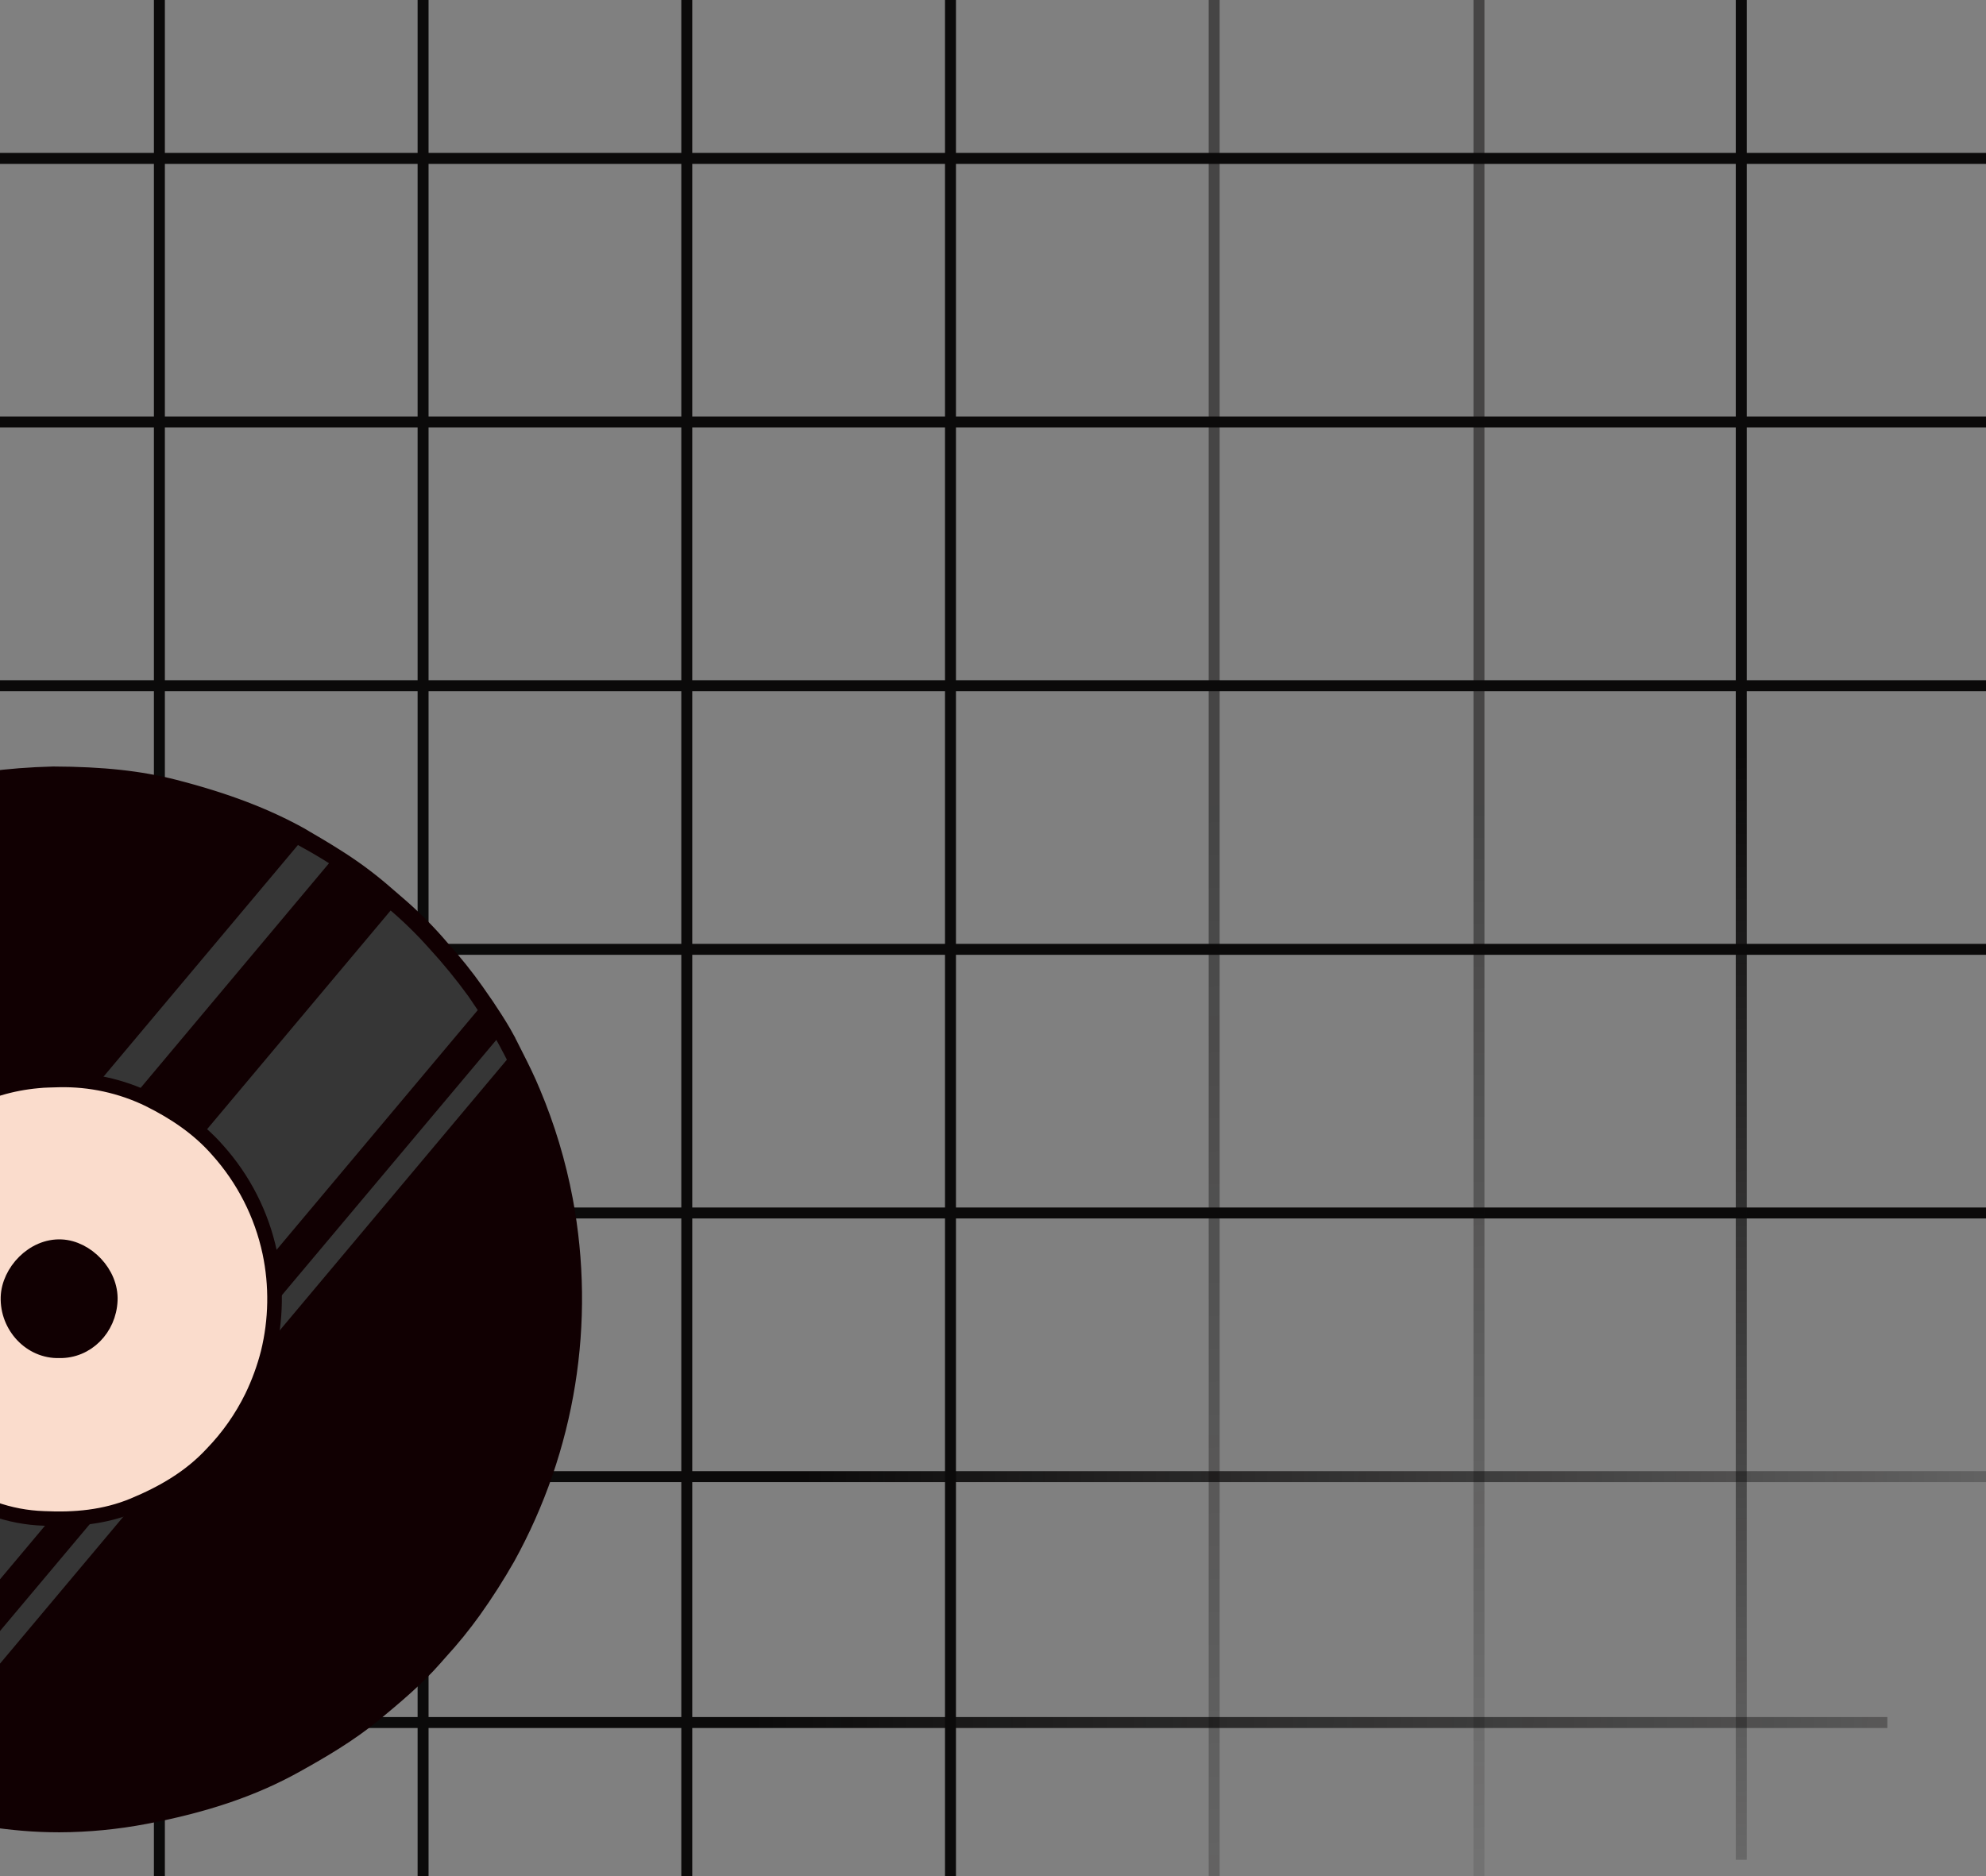 <svg width="544" height="514" viewBox="0 0 544 514" fill="none" xmlns="http://www.w3.org/2000/svg">
<rect x="0" y="0" width="544" height="514" fill="#808080" stroke="none"/>
<g clip-path="url(#clip0_3421_8602)">
<line x1="544.178" y1="43.397" x2="-102.679" y2="43.396" stroke="#0B0A0A" stroke-width="3"/>
<line x1="544.178" y1="115.628" x2="-102.679" y2="115.628" stroke="#0B0A0A" stroke-width="3"/>
<line x1="544.178" y1="187.859" x2="-102.679" y2="187.859" stroke="#0B0A0A" stroke-width="3"/>
<line x1="544.178" y1="260.091" x2="-102.679" y2="260.091" stroke="#0B0A0A" stroke-width="3"/>
<line x1="544.178" y1="332.321" x2="-102.679" y2="332.321" stroke="#0B0A0A" stroke-width="3"/>
<line x1="544.178" y1="404.553" x2="-102.679" y2="404.553" stroke="url(#paint0_linear_3421_8602)" stroke-width="3"/>
<line x1="-102.685" y1="471.924" x2="516.976" y2="471.924" stroke="url(#paint1_linear_3421_8602)" stroke-width="3"/>
<line x1="476.96" y1="509.527" x2="476.96" y2="-96" stroke="url(#paint2_linear_3421_8602)" stroke-width="3"/>
<line x1="405.114" y1="537.367" x2="405.114" y2="-96" stroke="url(#paint3_linear_3421_8602)" stroke-opacity="0.5" stroke-width="3"/>
<line x1="332.584" y1="537.367" x2="332.584" y2="-96" stroke="url(#paint4_linear_3421_8602)" stroke-opacity="0.5" stroke-width="3"/>
<line x1="260.353" y1="537.367" x2="260.353" y2="-96" stroke="#0B0A0A" stroke-width="3"/>
<line x1="188.121" y1="537.367" x2="188.121" y2="-96" stroke="#0B0A0A" stroke-width="3"/>
<line x1="115.89" y1="537.367" x2="115.89" y2="-96" stroke="#0B0A0A" stroke-width="3"/>
<line x1="43.659" y1="537.367" x2="43.659" y2="-96" stroke="#0B0A0A" stroke-width="3"/>
<path d="M154.47 370.255C153.529 379.692 151.669 389.014 148.916 398.089C145.964 407.688 142.017 416.953 137.141 425.733C134.331 430.665 131.269 435.449 127.969 440.068C124.732 444.517 121.242 448.777 117.517 452.827C112.566 458.476 106.832 463.237 101.076 468.019C94.591 473.404 87.323 477.603 80.045 481.687C67.35 488.775 53.596 492.859 39.388 495.525C28.559 497.627 17.492 498.235 6.497 497.334C-5.315 496.351 -16.966 493.946 -28.203 490.172C-29.388 489.77 -30.562 489.357 -31.747 488.923L-32.329 488.701C-33.207 488.384 -34.085 488.045 -34.963 487.707C-36.303 487.185 -37.636 486.645 -38.962 486.088C-40.288 485.531 -41.536 484.96 -42.707 484.374C-43.617 483.919 -44.527 483.454 -45.416 482.967C-52.98 478.799 -60.607 474.694 -67.336 469.214C-69.452 467.49 -71.568 465.786 -73.683 464.02C-76.973 461.3 -80.079 458.367 -82.983 455.239C-84.686 453.366 -86.41 451.504 -88.093 449.6C-89.976 447.484 -91.795 445.305 -93.477 443.02C-93.975 442.343 -94.472 441.676 -94.959 440.988C-98.149 436.696 -101.075 432.213 -103.718 427.563C-106.13 423.215 -108.511 418.835 -110.489 414.276C-120.323 391.914 -124.351 367.431 -122.2 343.098C-120.51 324.033 -115.017 305.5 -106.046 288.593C-103.718 284.108 -100.957 279.823 -98.206 275.591C-94.619 270.318 -90.689 265.285 -86.442 260.526C-82.21 255.575 -77.344 251.365 -72.552 247.017C-66.288 241.367 -59.2 236.934 -52.017 232.597C-41.353 226.175 -29.8 222.018 -17.878 218.664C-6.716 215.49 4.656 214.496 14.633 214.231C26.693 214.231 37.167 215.141 47.376 217.775C59.203 220.833 70.841 224.811 81.505 230.767L82.753 231.486C85.493 233.073 88.212 234.66 90.878 236.384C95.151 239.059 99.227 242.036 103.076 245.292C104.398 246.424 105.731 247.567 107.043 248.709C110.943 252.02 114.605 255.601 118.003 259.426C121.823 263.628 125.398 268.047 128.71 272.661C129.63 274.036 130.561 275.401 131.492 276.776C132.254 277.929 133.026 279.082 133.767 280.246C134.507 281.41 135.301 282.69 136.031 283.938C136.496 284.764 136.961 285.589 137.406 286.425C137.512 286.647 137.628 286.869 137.744 287.091C138.316 288.149 138.876 289.281 139.437 290.381C141.035 293.555 142.611 296.729 143.944 299.903C153.29 322.094 156.91 346.278 154.47 370.234V370.255Z" fill="#FEFEFE" stroke="#110002" stroke-width="4" stroke-linecap="round" stroke-linejoin="round"/>
<path d="M16.251 499.873C12.929 499.873 9.586 499.735 6.317 499.45C-5.664 498.445 -17.48 496.008 -28.881 492.192C-30.087 491.78 -31.282 491.357 -32.478 490.923L-32.975 490.732L-35.726 489.674C-37.154 489.124 -38.487 488.616 -39.788 488.024C-41.089 487.432 -42.37 486.882 -43.639 486.268C-44.577 485.802 -45.508 485.316 -46.432 484.808L-47.648 484.152C-54.79 480.227 -62.163 476.165 -68.68 470.864L-69.273 470.378C-71.166 468.844 -73.113 467.204 -75.007 465.649C-78.374 462.87 -81.554 459.873 -84.528 456.678L-86.104 454.943C-87.289 453.641 -88.485 452.34 -89.659 451.007C-91.881 448.5 -93.637 446.363 -95.16 444.279L-96.652 442.247C-99.915 437.882 -102.907 433.321 -105.613 428.589C-107.961 424.358 -110.426 419.819 -112.468 415.111C-122.44 392.427 -126.512 367.589 -124.306 342.907C-123.514 333.935 -121.888 325.056 -119.45 316.385C-116.64 306.415 -112.786 296.77 -107.951 287.609C-105.57 283.092 -102.841 278.807 -100.016 274.438C-96.463 269.22 -92.576 264.237 -88.379 259.521L-88.062 259.151C-84.261 254.88 -80.179 250.869 -75.842 247.143L-73.97 245.451C-67.538 239.621 -60.439 235.199 -53.108 230.788C-41.132 223.562 -28.299 219.426 -18.46 216.633C-8.939 213.935 1.831 212.454 14.579 212.115C28.142 212.115 38.404 213.279 47.904 215.733C61.911 219.351 72.956 223.541 82.53 228.926L83.821 229.656C87.153 231.592 89.682 233.115 92.02 234.596C96.372 237.329 100.526 240.366 104.45 243.684C105.783 244.827 107.113 245.973 108.439 247.122C112.413 250.497 116.146 254.145 119.611 258.04L121.102 259.775C124.446 263.489 127.569 267.396 130.454 271.476C131.385 272.851 132.316 274.216 133.247 275.602C134.02 276.755 134.792 277.929 135.554 279.104C136.315 280.278 137.141 281.664 137.849 282.88C138.347 283.727 138.812 284.573 139.267 285.43C139.267 285.43 140.769 288.318 141.319 289.418C142.864 292.433 144.493 295.692 145.9 299.12C149.907 308.65 152.89 318.58 154.797 328.742C161.16 362.267 155.567 396.963 138.992 426.791C136.149 431.781 133.053 436.622 129.714 441.295C126.847 445.298 123.742 449.124 120.415 452.753L119.103 454.244C114.046 460.031 108.143 464.94 102.43 469.68C95.712 475.255 88.201 479.592 81.081 483.57C69.444 490.066 56.293 494.541 39.821 497.641C32.051 499.117 24.16 499.864 16.251 499.873V499.873Z" fill="#110002"/>
<path d="M14.633 214.232C26.693 214.232 37.167 215.142 47.376 217.776C59.203 220.833 70.841 224.811 81.505 230.767L82.753 231.487C85.493 233.074 88.212 234.66 90.878 236.385C95.151 239.06 99.227 242.037 103.076 245.293C104.398 246.425 105.731 247.567 107.043 248.71C110.943 252.021 114.605 255.602 118.003 259.427C121.824 263.629 125.398 268.048 128.71 272.661C129.63 274.037 130.561 275.401 131.492 276.777C132.254 277.93 133.026 279.083 133.767 280.247C134.507 281.41 135.301 282.691 136.031 283.939C136.496 284.764 136.962 285.589 137.406 286.425C137.512 286.647 137.628 286.869 137.744 287.092C138.316 288.149 138.876 289.281 139.437 290.382C141.035 293.556 142.611 296.729 143.944 299.903C152.428 320.016 156.224 341.795 155.046 363.592C153.867 385.389 147.745 406.632 137.141 425.712C134.331 430.651 131.27 435.443 127.969 440.069C124.732 444.518 121.242 448.778 117.517 452.827C112.566 458.477 106.832 463.237 101.076 468.019C94.591 473.404 87.323 477.604 80.045 481.688C67.35 488.776 53.596 492.859 39.388 495.525C31.763 496.99 24.017 497.737 16.251 497.758C13.004 497.758 9.756 497.631 6.497 497.345C-5.315 496.362 -16.966 493.958 -28.203 490.183C-29.388 489.781 -30.562 489.368 -31.747 488.935L-32.329 488.712C-33.207 488.395 -34.085 488.056 -34.963 487.718C-36.303 487.196 -37.636 486.656 -38.962 486.099C-40.288 485.542 -41.536 484.971 -42.707 484.385C-43.617 483.93 -44.527 483.465 -45.416 482.978C-52.98 478.81 -60.607 474.705 -67.336 469.225C-69.452 467.501 -71.568 465.798 -73.683 464.031C-76.973 461.311 -80.079 458.378 -82.983 455.25C-84.686 453.377 -86.41 451.515 -88.093 449.611C-89.976 447.495 -91.795 445.316 -93.477 443.031C-93.975 442.354 -94.472 441.687 -94.959 441C-98.15 436.704 -101.075 432.217 -103.718 427.564C-106.13 423.216 -108.511 418.836 -110.489 414.276C-120.323 391.915 -124.351 367.432 -122.2 343.098C-120.51 324.034 -115.017 305.501 -106.046 288.594C-103.718 284.108 -100.957 279.824 -98.206 275.592C-94.619 270.318 -90.689 265.286 -86.442 260.527C-82.21 255.576 -77.344 251.365 -72.552 247.017C-66.288 241.368 -59.2 236.935 -52.017 232.597C-41.353 226.176 -29.8 222.018 -17.878 218.664C-6.716 215.491 4.656 214.496 14.633 214.232M14.633 210H14.516C1.588 210.349 -9.382 211.851 -19.084 214.591C-29.007 217.406 -42.009 221.637 -54.207 228.979C-61.327 233.275 -68.806 237.951 -75.387 243.854L-77.27 245.568C-81.666 249.36 -85.808 253.439 -89.669 257.776L-89.986 258.157C-94.236 262.942 -98.169 267.999 -101.761 273.296C-104.607 277.697 -107.368 282.035 -109.791 286.615C-119.026 304.006 -124.681 323.072 -126.421 342.686C-128.631 367.72 -124.49 392.907 -114.382 415.916C-112.266 420.708 -109.812 425.289 -107.432 429.574C-104.685 434.382 -101.646 439.017 -98.333 443.454L-96.852 445.475C-95.276 447.591 -93.488 449.802 -91.203 452.372C-90.028 453.705 -88.812 455.038 -87.638 456.329L-86.061 458.053C-83.033 461.321 -79.792 464.385 -76.36 467.226C-74.466 468.834 -72.52 470.4 -70.637 471.955L-70.002 472.462C-63.337 477.879 -55.878 481.984 -48.663 485.962L-47.457 486.628C-46.505 487.157 -45.532 487.686 -44.569 488.13C-43.268 488.765 -41.946 489.379 -40.612 489.94C-39.279 490.5 -37.947 491.05 -36.486 491.611C-35.598 491.96 -34.688 492.299 -33.789 492.669L-33.588 492.743L-33.228 492.87C-32.033 493.314 -30.805 493.748 -29.557 494.171C-17.998 498.058 -6.014 500.544 6.138 501.577C9.47 501.862 12.866 502 16.251 502C24.275 501.969 32.279 501.197 40.161 499.694C56.897 496.52 70.227 492.003 82.097 485.38C89.302 481.37 96.908 476.916 103.774 471.278C109.55 466.475 115.517 461.523 120.701 455.61L122.002 454.129C125.385 450.442 128.543 446.556 131.46 442.491C134.837 437.756 137.969 432.852 140.844 427.797C157.585 397.519 163.256 362.356 156.882 328.351C154.946 318.057 151.917 307.999 147.848 298.348C146.409 294.857 144.769 291.545 143.214 288.488L141.511 285.113L141.172 284.468V284.404C140.707 283.526 140.22 282.648 139.723 281.791C138.993 280.532 138.22 279.273 137.364 277.94C136.686 276.883 135.946 275.751 135.036 274.386L132.201 270.302C129.268 266.152 126.088 262.181 122.679 258.411L121.177 256.676C117.65 252.699 113.846 248.976 109.794 245.536C108.475 244.386 107.142 243.237 105.795 242.087C101.791 238.7 97.549 235.606 93.1 232.83C90.095 230.915 87.101 229.149 84.827 227.837L83.536 227.064C73.792 221.637 62.631 217.342 48.434 213.682C38.754 211.185 28.333 210.053 14.643 210H14.633Z" fill="#110002"/>
<path d="M131.492 276.776L74.237 345.003L14.633 416.032L-42.707 484.375C-43.617 483.92 -44.527 483.454 -45.416 482.967C-52.98 478.799 -60.608 474.694 -67.336 469.214C-69.452 467.49 -71.568 465.787 -73.684 464.02L-21.739 402.11L7.597 367.198L25.582 345.701L55.014 310.63L106.948 248.741C110.848 252.052 114.51 255.633 117.908 259.458C121.76 263.647 125.366 268.056 128.709 272.661C129.63 274.036 130.561 275.401 131.492 276.776Z" fill="#363636" stroke="#110002" stroke-miterlimit="10"/>
<path d="M90.878 236.385L37.654 299.861L-34.815 386.23L-88.039 449.706C-89.922 447.59 -91.742 445.411 -93.424 443.126C-93.921 442.449 -94.419 441.782 -94.905 441.095L-39.671 375.281L26.239 296.719L81.505 230.862L82.753 231.582C85.493 233.073 88.212 234.681 90.878 236.385Z" fill="#363636" stroke="#110002" stroke-miterlimit="10"/>
<path d="M139.436 290.403L78.341 363.22L73.919 368.51L37.409 411.98L33.252 416.942L-28.204 490.172C-29.389 489.77 -30.563 489.357 -31.748 488.924L-32.33 488.701C-33.208 488.384 -34.086 488.045 -34.964 487.707L23.233 418.412L25.772 415.387L75.22 356.449L78.288 352.789L136.04 284.023C136.506 284.848 136.971 285.674 137.416 286.509C137.521 286.731 137.638 286.954 137.754 287.176C138.315 288.181 138.876 289.281 139.436 290.403Z" fill="#363636" stroke="#110002" stroke-miterlimit="10"/>
<path d="M16.188 295.873C24.701 295.686 33.136 297.529 40.796 301.248C47.831 304.749 54.348 309.097 59.574 315.064C66.713 323.005 71.645 332.679 73.877 343.121C75.791 352.207 75.635 361.608 73.422 370.627C72.357 374.775 70.883 378.808 69.022 382.666C66.203 388.427 62.493 393.708 58.029 398.313C52.01 404.809 44.604 409.051 36.522 412.415C28.619 415.695 20.399 416.404 12.009 416.002C7.317 415.85 2.677 414.969 -1.744 413.388C-9.869 410.373 -17.507 406.406 -23.77 400.291C-28.179 396.082 -31.947 391.249 -34.952 385.946C-40.909 375.306 -43.561 363.134 -42.569 350.981C-41.999 343.954 -40.209 337.081 -37.28 330.669C-34.899 325.6 -31.869 320.863 -28.266 316.577C-23.315 310.367 -16.967 305.955 -9.996 302.168C-3.701 298.836 3.193 296.79 10.285 296.148C12.295 295.926 14.295 295.947 16.188 295.873Z" fill="#FADCCC" stroke="#110002" stroke-width="4" stroke-linecap="round" stroke-linejoin="round"/>
<path d="M16.272 370.075C8.327 370.318 1.948 363.347 2.191 355.38C2.413 348.409 9.047 341.204 16.791 341.564C23.71 341.871 30.544 348.768 30.205 356.301C29.867 364.034 23.826 370.202 16.272 370.075Z" fill="#110002" stroke="#110002" stroke-width="4" stroke-linecap="round" stroke-linejoin="round"/>
</g>
<defs>
<linearGradient id="paint0_linear_3421_8602" x1="220.749" y1="403.051" x2="653.454" y2="409.169" gradientUnits="userSpaceOnUse">
<stop stop-color="#0B0A0A"/>
<stop offset="1" stop-color="#0B0A0A" stop-opacity="0"/>
</linearGradient>
<linearGradient id="paint1_linear_3421_8602" x1="207.146" y1="473.42" x2="673.089" y2="480.252" gradientUnits="userSpaceOnUse">
<stop stop-color="#0B0A0A"/>
<stop offset="1" stop-color="#0B0A0A" stop-opacity="0"/>
</linearGradient>
<linearGradient id="paint2_linear_3421_8602" x1="478.476" y1="206.764" x2="484.428" y2="586.86" gradientUnits="userSpaceOnUse">
<stop stop-color="#0B0A0A"/>
<stop offset="1" stop-color="#0B0A0A" stop-opacity="0"/>
</linearGradient>
<linearGradient id="paint3_linear_3421_8602" x1="406.598" y1="220.684" x2="414.575" y2="596.149" gradientUnits="userSpaceOnUse">
<stop stop-color="#0B0A0A"/>
<stop offset="1" stop-color="#0B0A0A" stop-opacity="0"/>
</linearGradient>
<linearGradient id="paint4_linear_3421_8602" x1="334.068" y1="220.684" x2="363.222" y2="793.934" gradientUnits="userSpaceOnUse">
<stop stop-color="#0B0A0A"/>
<stop offset="1" stop-color="#0B0A0A" stop-opacity="0"/>
</linearGradient>
<clipPath id="clip0_3421_8602">
<rect width="544" height="514" fill="white"/>
</clipPath>
</defs>
</svg>
